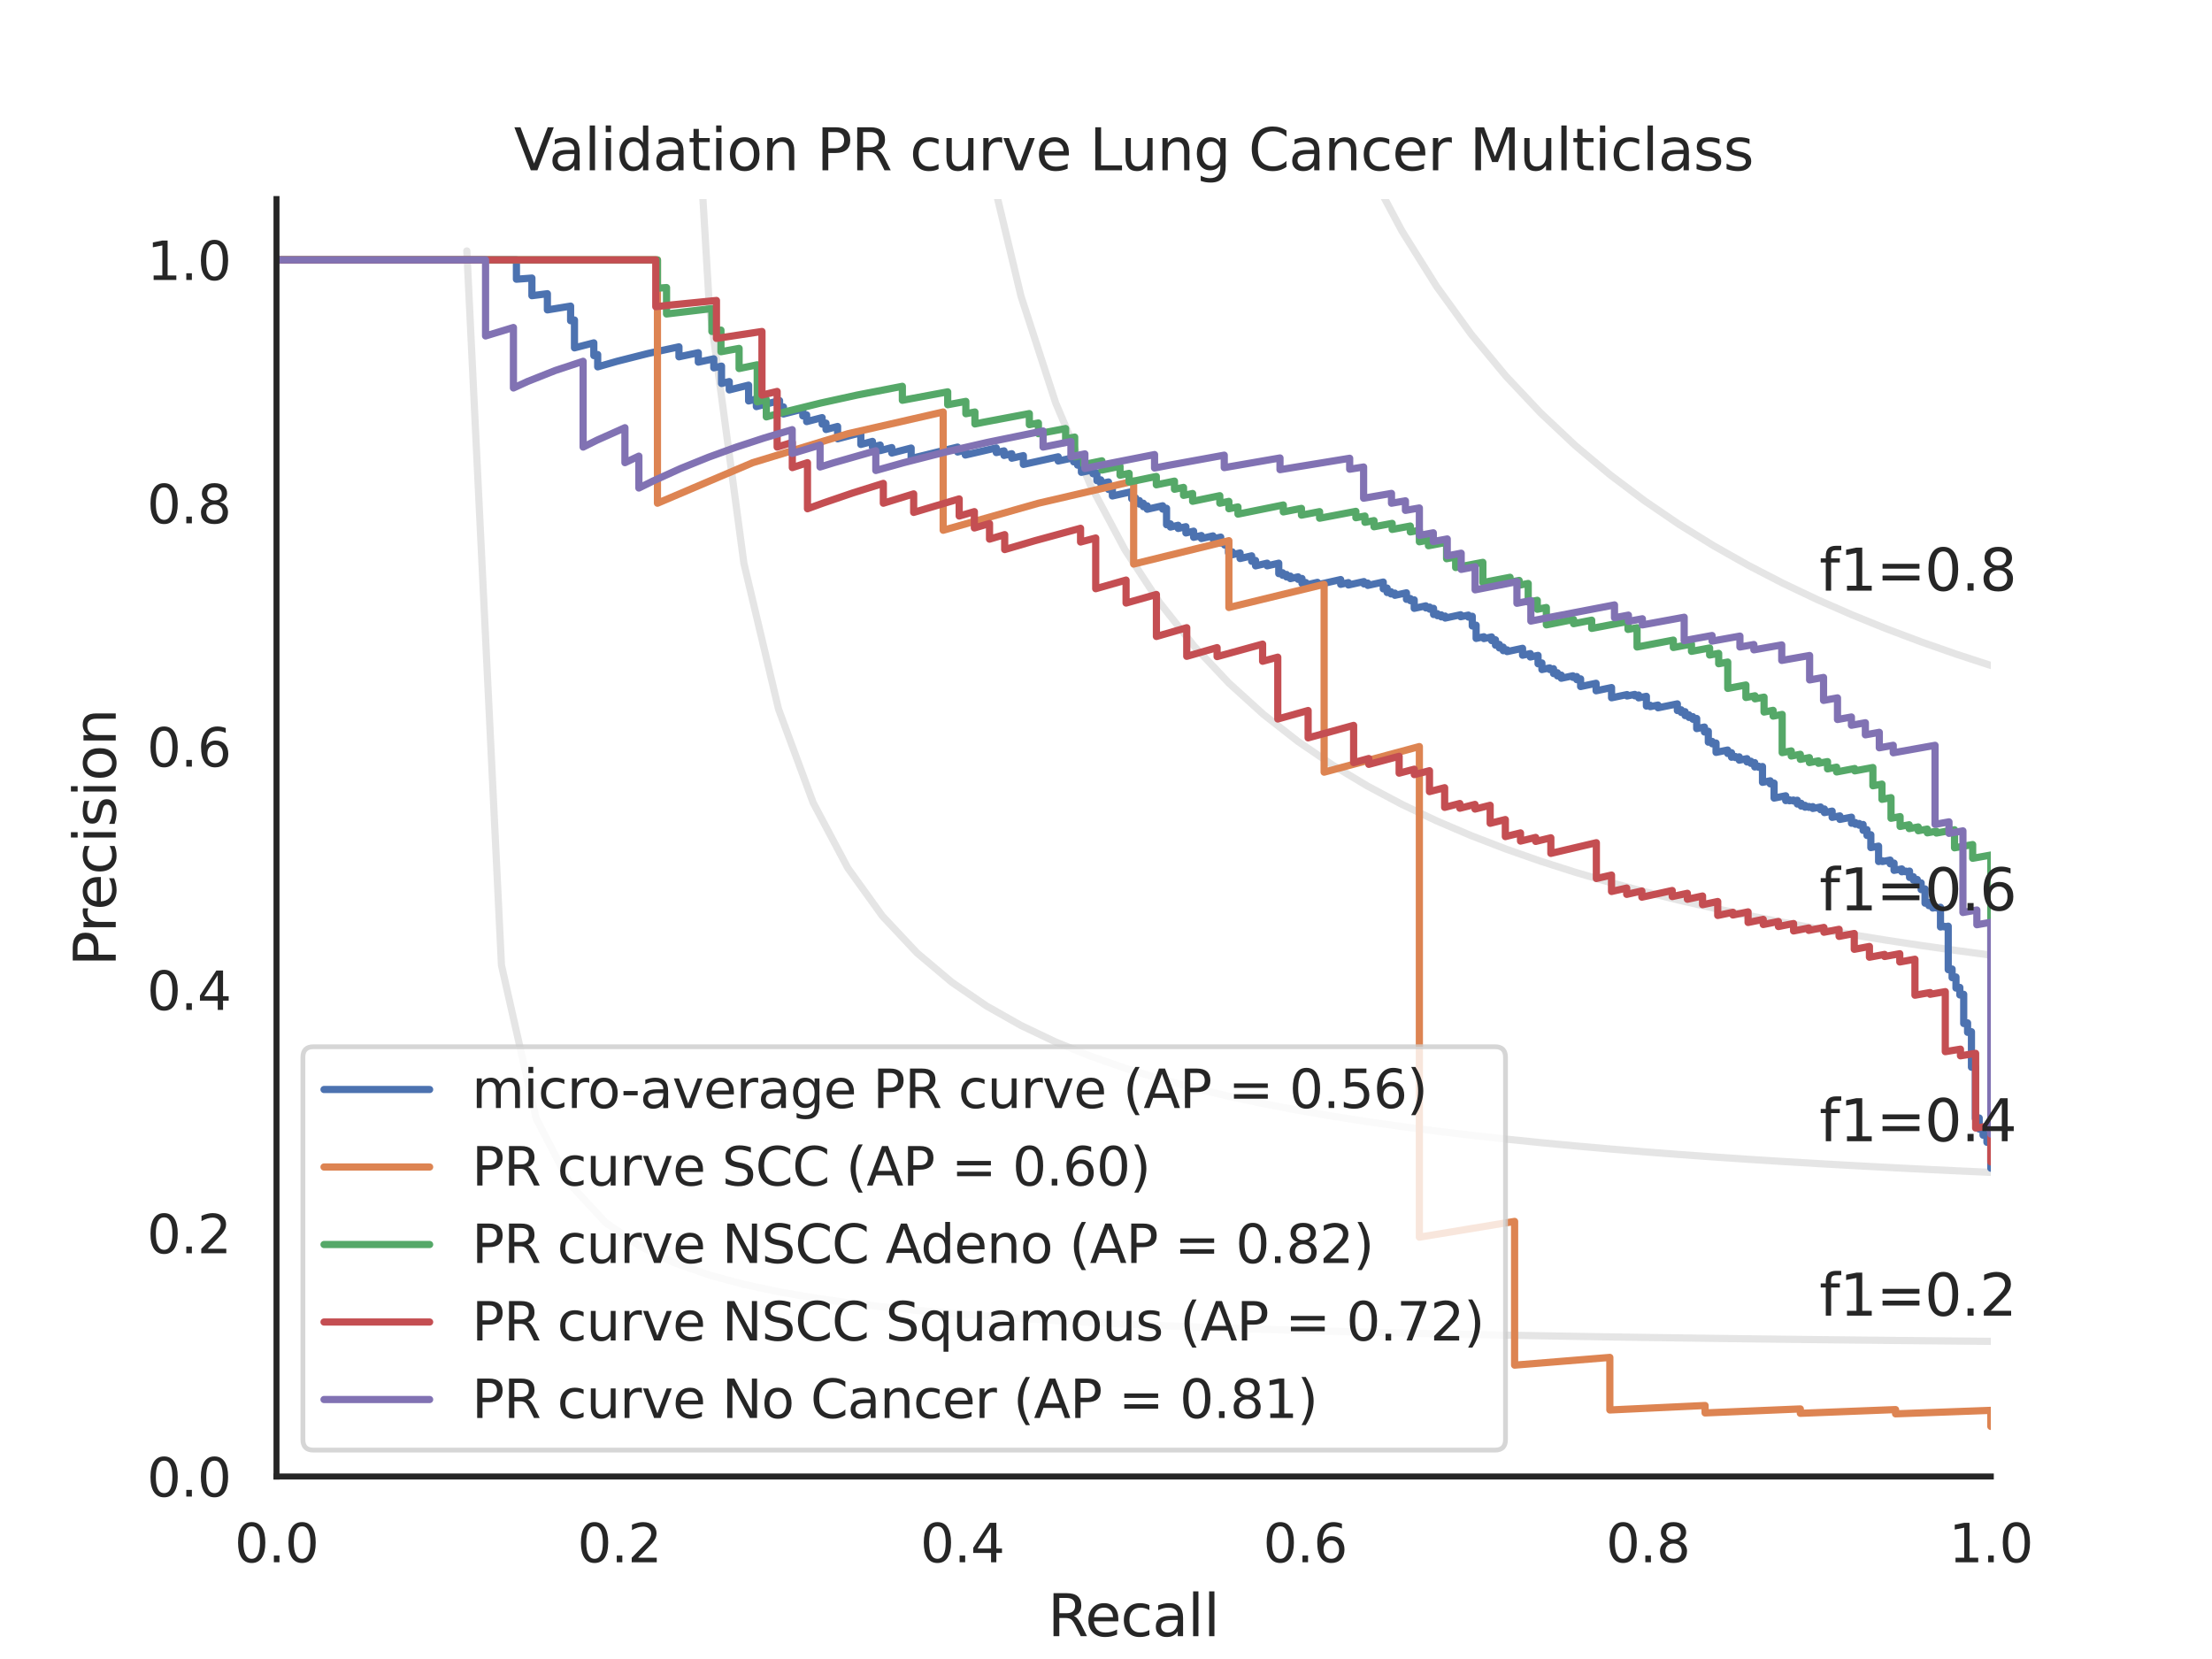 <?xml version="1.0" encoding="utf-8" standalone="no"?>
<!DOCTYPE svg PUBLIC "-//W3C//DTD SVG 1.1//EN"
  "http://www.w3.org/Graphics/SVG/1.1/DTD/svg11.dtd">
<svg xmlns:xlink="http://www.w3.org/1999/xlink" width="460.8pt" height="345.6pt" viewBox="0 0 460.8 345.6" xmlns="http://www.w3.org/2000/svg" version="1.1">
 <defs>
  <style type="text/css">*{stroke-linejoin: round; stroke-linecap: butt}</style>
 </defs>
 <g id="figure_1">
  <g id="patch_1">
   <path d="M 0 345.6 
L 460.8 345.6 
L 460.8 0 
L 0 0 
z
" style="fill: #ffffff"/>
  </g>
  <g id="axes_1">
   <g id="patch_2">
    <path d="M 57.6 307.584 
L 414.72 307.584 
L 414.72 41.472 
L 57.6 41.472 
z
" style="fill: #ffffff"/>
   </g>
   <g id="matplotlib.axis_1">
    <g id="xtick_1">
     <g id="text_1">
      <!-- 0.0 -->
      <g style="fill: #262626" transform="translate(48.853 325.442) scale(0.11 -0.11)">
       <defs>
        <path id="DejaVuSans-30" d="M 2034 4250 
Q 1547 4250 1301 3770 
Q 1056 3291 1056 2328 
Q 1056 1369 1301 889 
Q 1547 409 2034 409 
Q 2525 409 2770 889 
Q 3016 1369 3016 2328 
Q 3016 3291 2770 3770 
Q 2525 4250 2034 4250 
z
M 2034 4750 
Q 2819 4750 3233 4129 
Q 3647 3509 3647 2328 
Q 3647 1150 3233 529 
Q 2819 -91 2034 -91 
Q 1250 -91 836 529 
Q 422 1150 422 2328 
Q 422 3509 836 4129 
Q 1250 4750 2034 4750 
z
" transform="scale(0.016)"/>
        <path id="DejaVuSans-2e" d="M 684 794 
L 1344 794 
L 1344 0 
L 684 0 
L 684 794 
z
" transform="scale(0.016)"/>
       </defs>
       <use xlink:href="#DejaVuSans-30"/>
       <use xlink:href="#DejaVuSans-2e" x="63.623"/>
       <use xlink:href="#DejaVuSans-30" x="95.41"/>
      </g>
     </g>
    </g>
    <g id="xtick_2">
     <g id="text_2">
      <!-- 0.2 -->
      <g style="fill: #262626" transform="translate(120.277 325.442) scale(0.11 -0.11)">
       <defs>
        <path id="DejaVuSans-32" d="M 1228 531 
L 3431 531 
L 3431 0 
L 469 0 
L 469 531 
Q 828 903 1448 1529 
Q 2069 2156 2228 2338 
Q 2531 2678 2651 2914 
Q 2772 3150 2772 3378 
Q 2772 3750 2511 3984 
Q 2250 4219 1831 4219 
Q 1534 4219 1204 4116 
Q 875 4013 500 3803 
L 500 4441 
Q 881 4594 1212 4672 
Q 1544 4750 1819 4750 
Q 2544 4750 2975 4387 
Q 3406 4025 3406 3419 
Q 3406 3131 3298 2873 
Q 3191 2616 2906 2266 
Q 2828 2175 2409 1742 
Q 1991 1309 1228 531 
z
" transform="scale(0.016)"/>
       </defs>
       <use xlink:href="#DejaVuSans-30"/>
       <use xlink:href="#DejaVuSans-2e" x="63.623"/>
       <use xlink:href="#DejaVuSans-32" x="95.41"/>
      </g>
     </g>
    </g>
    <g id="xtick_3">
     <g id="text_3">
      <!-- 0.4 -->
      <g style="fill: #262626" transform="translate(191.701 325.442) scale(0.11 -0.11)">
       <defs>
        <path id="DejaVuSans-34" d="M 2419 4116 
L 825 1625 
L 2419 1625 
L 2419 4116 
z
M 2253 4666 
L 3047 4666 
L 3047 1625 
L 3713 1625 
L 3713 1100 
L 3047 1100 
L 3047 0 
L 2419 0 
L 2419 1100 
L 313 1100 
L 313 1709 
L 2253 4666 
z
" transform="scale(0.016)"/>
       </defs>
       <use xlink:href="#DejaVuSans-30"/>
       <use xlink:href="#DejaVuSans-2e" x="63.623"/>
       <use xlink:href="#DejaVuSans-34" x="95.41"/>
      </g>
     </g>
    </g>
    <g id="xtick_4">
     <g id="text_4">
      <!-- 0.6 -->
      <g style="fill: #262626" transform="translate(263.125 325.442) scale(0.11 -0.11)">
       <defs>
        <path id="DejaVuSans-36" d="M 2113 2584 
Q 1688 2584 1439 2293 
Q 1191 2003 1191 1497 
Q 1191 994 1439 701 
Q 1688 409 2113 409 
Q 2538 409 2786 701 
Q 3034 994 3034 1497 
Q 3034 2003 2786 2293 
Q 2538 2584 2113 2584 
z
M 3366 4563 
L 3366 3988 
Q 3128 4100 2886 4159 
Q 2644 4219 2406 4219 
Q 1781 4219 1451 3797 
Q 1122 3375 1075 2522 
Q 1259 2794 1537 2939 
Q 1816 3084 2150 3084 
Q 2853 3084 3261 2657 
Q 3669 2231 3669 1497 
Q 3669 778 3244 343 
Q 2819 -91 2113 -91 
Q 1303 -91 875 529 
Q 447 1150 447 2328 
Q 447 3434 972 4092 
Q 1497 4750 2381 4750 
Q 2619 4750 2861 4703 
Q 3103 4656 3366 4563 
z
" transform="scale(0.016)"/>
       </defs>
       <use xlink:href="#DejaVuSans-30"/>
       <use xlink:href="#DejaVuSans-2e" x="63.623"/>
       <use xlink:href="#DejaVuSans-36" x="95.41"/>
      </g>
     </g>
    </g>
    <g id="xtick_5">
     <g id="text_5">
      <!-- 0.8 -->
      <g style="fill: #262626" transform="translate(334.549 325.442) scale(0.11 -0.11)">
       <defs>
        <path id="DejaVuSans-38" d="M 2034 2216 
Q 1584 2216 1326 1975 
Q 1069 1734 1069 1313 
Q 1069 891 1326 650 
Q 1584 409 2034 409 
Q 2484 409 2743 651 
Q 3003 894 3003 1313 
Q 3003 1734 2745 1975 
Q 2488 2216 2034 2216 
z
M 1403 2484 
Q 997 2584 770 2862 
Q 544 3141 544 3541 
Q 544 4100 942 4425 
Q 1341 4750 2034 4750 
Q 2731 4750 3128 4425 
Q 3525 4100 3525 3541 
Q 3525 3141 3298 2862 
Q 3072 2584 2669 2484 
Q 3125 2378 3379 2068 
Q 3634 1759 3634 1313 
Q 3634 634 3220 271 
Q 2806 -91 2034 -91 
Q 1263 -91 848 271 
Q 434 634 434 1313 
Q 434 1759 690 2068 
Q 947 2378 1403 2484 
z
M 1172 3481 
Q 1172 3119 1398 2916 
Q 1625 2713 2034 2713 
Q 2441 2713 2670 2916 
Q 2900 3119 2900 3481 
Q 2900 3844 2670 4047 
Q 2441 4250 2034 4250 
Q 1625 4250 1398 4047 
Q 1172 3844 1172 3481 
z
" transform="scale(0.016)"/>
       </defs>
       <use xlink:href="#DejaVuSans-30"/>
       <use xlink:href="#DejaVuSans-2e" x="63.623"/>
       <use xlink:href="#DejaVuSans-38" x="95.41"/>
      </g>
     </g>
    </g>
    <g id="xtick_6">
     <g id="text_6">
      <!-- 1.0 -->
      <g style="fill: #262626" transform="translate(405.973 325.442) scale(0.11 -0.11)">
       <defs>
        <path id="DejaVuSans-31" d="M 794 531 
L 1825 531 
L 1825 4091 
L 703 3866 
L 703 4441 
L 1819 4666 
L 2450 4666 
L 2450 531 
L 3481 531 
L 3481 0 
L 794 0 
L 794 531 
z
" transform="scale(0.016)"/>
       </defs>
       <use xlink:href="#DejaVuSans-31"/>
       <use xlink:href="#DejaVuSans-2e" x="63.623"/>
       <use xlink:href="#DejaVuSans-30" x="95.41"/>
      </g>
     </g>
    </g>
    <g id="text_7">
     <!-- Recall -->
     <g style="fill: #262626" transform="translate(218.259 340.848) scale(0.12 -0.12)">
      <defs>
       <path id="DejaVuSans-52" d="M 2841 2188 
Q 3044 2119 3236 1894 
Q 3428 1669 3622 1275 
L 4263 0 
L 3584 0 
L 2988 1197 
Q 2756 1666 2539 1819 
Q 2322 1972 1947 1972 
L 1259 1972 
L 1259 0 
L 628 0 
L 628 4666 
L 2053 4666 
Q 2853 4666 3247 4331 
Q 3641 3997 3641 3322 
Q 3641 2881 3436 2590 
Q 3231 2300 2841 2188 
z
M 1259 4147 
L 1259 2491 
L 2053 2491 
Q 2509 2491 2742 2702 
Q 2975 2913 2975 3322 
Q 2975 3731 2742 3939 
Q 2509 4147 2053 4147 
L 1259 4147 
z
" transform="scale(0.016)"/>
       <path id="DejaVuSans-65" d="M 3597 1894 
L 3597 1613 
L 953 1613 
Q 991 1019 1311 708 
Q 1631 397 2203 397 
Q 2534 397 2845 478 
Q 3156 559 3463 722 
L 3463 178 
Q 3153 47 2828 -22 
Q 2503 -91 2169 -91 
Q 1331 -91 842 396 
Q 353 884 353 1716 
Q 353 2575 817 3079 
Q 1281 3584 2069 3584 
Q 2775 3584 3186 3129 
Q 3597 2675 3597 1894 
z
M 3022 2063 
Q 3016 2534 2758 2815 
Q 2500 3097 2075 3097 
Q 1594 3097 1305 2825 
Q 1016 2553 972 2059 
L 3022 2063 
z
" transform="scale(0.016)"/>
       <path id="DejaVuSans-63" d="M 3122 3366 
L 3122 2828 
Q 2878 2963 2633 3030 
Q 2388 3097 2138 3097 
Q 1578 3097 1268 2742 
Q 959 2388 959 1747 
Q 959 1106 1268 751 
Q 1578 397 2138 397 
Q 2388 397 2633 464 
Q 2878 531 3122 666 
L 3122 134 
Q 2881 22 2623 -34 
Q 2366 -91 2075 -91 
Q 1284 -91 818 406 
Q 353 903 353 1747 
Q 353 2603 823 3093 
Q 1294 3584 2113 3584 
Q 2378 3584 2631 3529 
Q 2884 3475 3122 3366 
z
" transform="scale(0.016)"/>
       <path id="DejaVuSans-61" d="M 2194 1759 
Q 1497 1759 1228 1600 
Q 959 1441 959 1056 
Q 959 750 1161 570 
Q 1363 391 1709 391 
Q 2188 391 2477 730 
Q 2766 1069 2766 1631 
L 2766 1759 
L 2194 1759 
z
M 3341 1997 
L 3341 0 
L 2766 0 
L 2766 531 
Q 2569 213 2275 61 
Q 1981 -91 1556 -91 
Q 1019 -91 701 211 
Q 384 513 384 1019 
Q 384 1609 779 1909 
Q 1175 2209 1959 2209 
L 2766 2209 
L 2766 2266 
Q 2766 2663 2505 2880 
Q 2244 3097 1772 3097 
Q 1472 3097 1187 3025 
Q 903 2953 641 2809 
L 641 3341 
Q 956 3463 1253 3523 
Q 1550 3584 1831 3584 
Q 2591 3584 2966 3190 
Q 3341 2797 3341 1997 
z
" transform="scale(0.016)"/>
       <path id="DejaVuSans-6c" d="M 603 4863 
L 1178 4863 
L 1178 0 
L 603 0 
L 603 4863 
z
" transform="scale(0.016)"/>
      </defs>
      <use xlink:href="#DejaVuSans-52"/>
      <use xlink:href="#DejaVuSans-65" x="64.982"/>
      <use xlink:href="#DejaVuSans-63" x="126.506"/>
      <use xlink:href="#DejaVuSans-61" x="181.486"/>
      <use xlink:href="#DejaVuSans-6c" x="242.766"/>
      <use xlink:href="#DejaVuSans-6c" x="270.549"/>
     </g>
    </g>
   </g>
   <g id="matplotlib.axis_2">
    <g id="ytick_1">
     <g id="text_8">
      <!-- 0.0 -->
      <g style="fill: #262626" transform="translate(30.607 311.763) scale(0.11 -0.11)">
       <use xlink:href="#DejaVuSans-30"/>
       <use xlink:href="#DejaVuSans-2e" x="63.623"/>
       <use xlink:href="#DejaVuSans-30" x="95.41"/>
      </g>
     </g>
    </g>
    <g id="ytick_2">
     <g id="text_9">
      <!-- 0.2 -->
      <g style="fill: #262626" transform="translate(30.607 261.075) scale(0.11 -0.11)">
       <use xlink:href="#DejaVuSans-30"/>
       <use xlink:href="#DejaVuSans-2e" x="63.623"/>
       <use xlink:href="#DejaVuSans-32" x="95.41"/>
      </g>
     </g>
    </g>
    <g id="ytick_3">
     <g id="text_10">
      <!-- 0.4 -->
      <g style="fill: #262626" transform="translate(30.607 210.387) scale(0.11 -0.11)">
       <use xlink:href="#DejaVuSans-30"/>
       <use xlink:href="#DejaVuSans-2e" x="63.623"/>
       <use xlink:href="#DejaVuSans-34" x="95.41"/>
      </g>
     </g>
    </g>
    <g id="ytick_4">
     <g id="text_11">
      <!-- 0.6 -->
      <g style="fill: #262626" transform="translate(30.607 159.699) scale(0.11 -0.11)">
       <use xlink:href="#DejaVuSans-30"/>
       <use xlink:href="#DejaVuSans-2e" x="63.623"/>
       <use xlink:href="#DejaVuSans-36" x="95.41"/>
      </g>
     </g>
    </g>
    <g id="ytick_5">
     <g id="text_12">
      <!-- 0.8 -->
      <g style="fill: #262626" transform="translate(30.607 109.011) scale(0.11 -0.11)">
       <use xlink:href="#DejaVuSans-30"/>
       <use xlink:href="#DejaVuSans-2e" x="63.623"/>
       <use xlink:href="#DejaVuSans-38" x="95.41"/>
      </g>
     </g>
    </g>
    <g id="ytick_6">
     <g id="text_13">
      <!-- 1.0 -->
      <g style="fill: #262626" transform="translate(30.607 58.323) scale(0.11 -0.11)">
       <use xlink:href="#DejaVuSans-31"/>
       <use xlink:href="#DejaVuSans-2e" x="63.623"/>
       <use xlink:href="#DejaVuSans-30" x="95.41"/>
      </g>
     </g>
    </g>
    <g id="text_14">
     <!-- Precision -->
     <g style="fill: #262626" transform="translate(24.111 201.296) rotate(-90) scale(0.12 -0.12)">
      <defs>
       <path id="DejaVuSans-50" d="M 1259 4147 
L 1259 2394 
L 2053 2394 
Q 2494 2394 2734 2622 
Q 2975 2850 2975 3272 
Q 2975 3691 2734 3919 
Q 2494 4147 2053 4147 
L 1259 4147 
z
M 628 4666 
L 2053 4666 
Q 2838 4666 3239 4311 
Q 3641 3956 3641 3272 
Q 3641 2581 3239 2228 
Q 2838 1875 2053 1875 
L 1259 1875 
L 1259 0 
L 628 0 
L 628 4666 
z
" transform="scale(0.016)"/>
       <path id="DejaVuSans-72" d="M 2631 2963 
Q 2534 3019 2420 3045 
Q 2306 3072 2169 3072 
Q 1681 3072 1420 2755 
Q 1159 2438 1159 1844 
L 1159 0 
L 581 0 
L 581 3500 
L 1159 3500 
L 1159 2956 
Q 1341 3275 1631 3429 
Q 1922 3584 2338 3584 
Q 2397 3584 2469 3576 
Q 2541 3569 2628 3553 
L 2631 2963 
z
" transform="scale(0.016)"/>
       <path id="DejaVuSans-69" d="M 603 3500 
L 1178 3500 
L 1178 0 
L 603 0 
L 603 3500 
z
M 603 4863 
L 1178 4863 
L 1178 4134 
L 603 4134 
L 603 4863 
z
" transform="scale(0.016)"/>
       <path id="DejaVuSans-73" d="M 2834 3397 
L 2834 2853 
Q 2591 2978 2328 3040 
Q 2066 3103 1784 3103 
Q 1356 3103 1142 2972 
Q 928 2841 928 2578 
Q 928 2378 1081 2264 
Q 1234 2150 1697 2047 
L 1894 2003 
Q 2506 1872 2764 1633 
Q 3022 1394 3022 966 
Q 3022 478 2636 193 
Q 2250 -91 1575 -91 
Q 1294 -91 989 -36 
Q 684 19 347 128 
L 347 722 
Q 666 556 975 473 
Q 1284 391 1588 391 
Q 1994 391 2212 530 
Q 2431 669 2431 922 
Q 2431 1156 2273 1281 
Q 2116 1406 1581 1522 
L 1381 1569 
Q 847 1681 609 1914 
Q 372 2147 372 2553 
Q 372 3047 722 3315 
Q 1072 3584 1716 3584 
Q 2034 3584 2315 3537 
Q 2597 3491 2834 3397 
z
" transform="scale(0.016)"/>
       <path id="DejaVuSans-6f" d="M 1959 3097 
Q 1497 3097 1228 2736 
Q 959 2375 959 1747 
Q 959 1119 1226 758 
Q 1494 397 1959 397 
Q 2419 397 2687 759 
Q 2956 1122 2956 1747 
Q 2956 2369 2687 2733 
Q 2419 3097 1959 3097 
z
M 1959 3584 
Q 2709 3584 3137 3096 
Q 3566 2609 3566 1747 
Q 3566 888 3137 398 
Q 2709 -91 1959 -91 
Q 1206 -91 779 398 
Q 353 888 353 1747 
Q 353 2609 779 3096 
Q 1206 3584 1959 3584 
z
" transform="scale(0.016)"/>
       <path id="DejaVuSans-6e" d="M 3513 2113 
L 3513 0 
L 2938 0 
L 2938 2094 
Q 2938 2591 2744 2837 
Q 2550 3084 2163 3084 
Q 1697 3084 1428 2787 
Q 1159 2491 1159 1978 
L 1159 0 
L 581 0 
L 581 3500 
L 1159 3500 
L 1159 2956 
Q 1366 3272 1645 3428 
Q 1925 3584 2291 3584 
Q 2894 3584 3203 3211 
Q 3513 2838 3513 2113 
z
" transform="scale(0.016)"/>
      </defs>
      <use xlink:href="#DejaVuSans-50"/>
      <use xlink:href="#DejaVuSans-72" x="58.553"/>
      <use xlink:href="#DejaVuSans-65" x="97.416"/>
      <use xlink:href="#DejaVuSans-63" x="158.939"/>
      <use xlink:href="#DejaVuSans-69" x="213.92"/>
      <use xlink:href="#DejaVuSans-73" x="241.703"/>
      <use xlink:href="#DejaVuSans-69" x="293.803"/>
      <use xlink:href="#DejaVuSans-6f" x="321.586"/>
      <use xlink:href="#DejaVuSans-6e" x="382.768"/>
     </g>
    </g>
   </g>
   <g id="line2d_1">
    <path d="M 97.248 52.267 
L 104.463 201.073 
L 111.678 232.96 
L 118.893 246.859 
L 126.109 254.643 
L 133.324 259.62 
L 140.539 263.076 
L 147.755 265.615 
L 154.97 267.561 
L 162.185 269.099 
L 169.4 270.345 
L 176.616 271.375 
L 183.831 272.241 
L 191.046 272.979 
L 198.262 273.616 
L 205.477 274.171 
L 212.692 274.658 
L 219.907 275.091 
L 227.123 275.476 
L 234.338 275.822 
L 241.553 276.135 
L 248.769 276.418 
L 255.984 276.676 
L 263.199 276.912 
L 270.414 277.129 
L 277.63 277.33 
L 284.845 277.515 
L 292.06 277.686 
L 299.275 277.846 
L 306.491 277.994 
L 313.706 278.133 
L 320.921 278.264 
L 328.137 278.386 
L 335.352 278.501 
L 342.567 278.609 
L 349.782 278.711 
L 356.998 278.808 
L 364.213 278.899 
L 371.428 278.986 
L 378.644 279.068 
L 385.859 279.146 
L 393.074 279.221 
L 400.289 279.292 
L 407.505 279.359 
L 414.72 279.424 
" clip-path="url(#pf9c4891391)" style="fill: none; stroke: #808080; stroke-opacity: 0.2; stroke-width: 1.5; stroke-linecap: round"/>
   </g>
   <g id="line2d_2">
    <path d="M 143.905 -1 
L 147.755 63.611 
L 154.97 117.362 
L 162.185 147.722 
L 169.4 167.231 
L 176.616 180.825 
L 183.831 190.84 
L 191.046 198.524 
L 198.262 204.607 
L 205.477 209.542 
L 212.692 213.626 
L 219.907 217.061 
L 227.123 219.991 
L 234.338 222.519 
L 241.553 224.724 
L 248.769 226.662 
L 255.984 228.38 
L 263.199 229.914 
L 270.414 231.291 
L 277.63 232.534 
L 284.845 233.662 
L 292.06 234.69 
L 299.275 235.631 
L 306.491 236.496 
L 313.706 237.293 
L 320.921 238.03 
L 328.137 238.714 
L 335.352 239.349 
L 342.567 239.942 
L 349.782 240.496 
L 356.998 241.015 
L 364.213 241.503 
L 371.428 241.961 
L 378.644 242.393 
L 385.859 242.8 
L 393.074 243.185 
L 400.289 243.55 
L 407.505 243.896 
L 414.72 244.224 
" clip-path="url(#pf9c4891391)" style="fill: none; stroke: #808080; stroke-opacity: 0.2; stroke-width: 1.5; stroke-linecap: round"/>
   </g>
   <g id="line2d_3">
    <path d="M 200.009 -1 
L 205.477 31.611 
L 212.692 61.693 
L 219.907 83.907 
L 227.123 100.983 
L 234.338 114.518 
L 241.553 125.511 
L 248.769 134.616 
L 255.984 142.281 
L 263.199 148.823 
L 270.414 154.471 
L 277.63 159.398 
L 284.845 163.732 
L 292.06 167.575 
L 299.275 171.006 
L 306.491 174.088 
L 313.706 176.871 
L 320.921 179.398 
L 328.137 181.701 
L 335.352 183.809 
L 342.567 185.746 
L 349.782 187.532 
L 356.998 189.184 
L 364.213 190.716 
L 371.428 192.142 
L 378.644 193.471 
L 385.859 194.714 
L 393.074 195.878 
L 400.289 196.971 
L 407.505 197.998 
L 414.72 198.967 
" clip-path="url(#pf9c4891391)" style="fill: none; stroke: #808080; stroke-opacity: 0.2; stroke-width: 1.5; stroke-linecap: round"/>
   </g>
   <g id="line2d_4">
    <path d="M 270.344 -1 
L 270.414 -0.768 
L 277.63 18.581 
L 284.845 34.622 
L 292.06 48.136 
L 299.275 59.676 
L 306.491 69.647 
L 313.706 78.346 
L 320.921 86.004 
L 328.137 92.796 
L 335.352 98.862 
L 342.567 104.312 
L 349.782 109.235 
L 356.998 113.705 
L 364.213 117.78 
L 371.428 121.512 
L 378.644 124.941 
L 385.859 128.104 
L 393.074 131.029 
L 400.289 133.744 
L 407.505 136.269 
L 414.72 138.624 
" clip-path="url(#pf9c4891391)" style="fill: none; stroke: #808080; stroke-opacity: 0.2; stroke-width: 1.5; stroke-linecap: round"/>
   </g>
   <g id="line2d_5">
    <path d="M 414.72 243.354 
L 414.72 237.849 
L 413.914 237.963 
L 413.914 237.876 
L 413.914 236.369 
L 413.108 236.485 
L 413.108 236.395 
L 413.108 235.102 
L 412.302 235.22 
L 412.302 235.126 
L 412.302 232.893 
L 411.495 233.013 
L 411.495 232.913 
L 411.495 222.196 
L 410.689 222.325 
L 410.689 222.26 
L 410.689 214.924 
L 409.883 215.058 
L 409.883 214.981 
L 409.883 213.085 
L 409.077 213.22 
L 409.077 213.14 
L 409.077 207.13 
L 408.271 207.269 
L 408.271 207.177 
L 408.271 205.693 
L 407.465 205.833 
L 407.465 205.739 
L 407.465 203.523 
L 406.659 203.664 
L 406.659 203.565 
L 406.659 201.862 
L 405.852 202.004 
L 405.852 201.902 
L 405.852 192.939 
L 405.046 193.084 
L 405.046 192.964 
L 404.24 193.11 
L 404.24 188.999 
L 403.434 189.146 
L 403.434 189.017 
L 402.628 189.164 
L 402.628 188.514 
L 401.822 188.662 
L 401.822 188.005 
L 401.016 188.153 
L 401.016 185.174 
L 400.209 185.323 
L 400.209 183.919 
L 399.403 184.068 
L 399.403 183.211 
L 398.597 183.36 
L 398.597 182.636 
L 397.791 182.786 
L 397.791 181.462 
L 396.985 181.612 
L 396.985 181.463 
L 396.179 181.614 
L 396.179 181.015 
L 394.567 181.317 
L 394.567 179.794 
L 393.76 179.946 
L 393.76 179.17 
L 392.148 179.475 
L 392.148 179.319 
L 391.342 179.471 
L 391.342 176.265 
L 389.73 176.571 
L 389.73 173.887 
L 388.924 174.041 
L 388.924 172.831 
L 388.117 172.985 
L 388.117 171.753 
L 387.311 171.907 
L 387.311 171.551 
L 386.505 171.706 
L 386.505 171.347 
L 385.699 171.502 
L 385.699 170.234 
L 383.281 170.699 
L 383.281 169.963 
L 381.668 170.276 
L 381.668 168.968 
L 380.056 169.281 
L 380.056 168.522 
L 379.25 168.679 
L 379.25 168.105 
L 377.638 168.42 
L 377.638 168.034 
L 376.831 168.192 
L 376.831 167.998 
L 376.025 168.157 
L 376.025 167.767 
L 375.219 167.926 
L 375.219 167.338 
L 374.413 167.497 
L 374.413 166.704 
L 373.607 166.864 
L 373.607 166.664 
L 372.801 166.824 
L 372.801 166.624 
L 371.995 166.784 
L 371.995 165.774 
L 369.576 166.257 
L 369.576 163.134 
L 368.77 163.295 
L 368.77 162.654 
L 367.158 162.976 
L 367.158 159.68 
L 366.352 159.84 
L 366.352 159.615 
L 365.545 159.776 
L 365.545 158.868 
L 364.739 159.029 
L 364.739 158.571 
L 363.933 158.732 
L 363.933 158.039 
L 362.321 158.362 
L 362.321 157.662 
L 361.515 157.824 
L 361.515 157.589 
L 360.709 157.752 
L 360.709 156.803 
L 359.902 156.966 
L 359.902 156.246 
L 357.484 156.737 
L 357.484 154.781 
L 356.678 154.944 
L 356.678 154.447 
L 355.872 154.61 
L 355.872 152.331 
L 355.066 152.494 
L 355.066 151.458 
L 353.453 151.784 
L 353.453 149.668 
L 352.647 149.831 
L 352.647 149.292 
L 351.841 149.455 
L 351.841 148.912 
L 351.035 149.075 
L 351.035 148.254 
L 350.229 148.417 
L 350.229 147.864 
L 349.423 148.027 
L 349.423 146.627 
L 345.392 147.446 
L 345.392 146.877 
L 343.78 147.208 
L 343.78 146.921 
L 342.974 147.087 
L 342.974 145.052 
L 341.361 145.382 
L 341.361 144.79 
L 340.555 144.956 
L 340.555 144.658 
L 338.943 144.991 
L 338.943 144.692 
L 335.718 145.364 
L 335.718 143.229 
L 332.494 143.904 
L 332.494 142.339 
L 329.269 143.019 
L 329.269 141.418 
L 328.463 141.588 
L 328.463 140.939 
L 327.657 141.109 
L 327.657 140.782 
L 325.238 141.295 
L 325.238 140.635 
L 324.432 140.807 
L 324.432 140.142 
L 323.626 140.314 
L 323.626 139.304 
L 322.82 139.476 
L 322.82 139.136 
L 321.208 139.481 
L 321.208 138.106 
L 320.402 138.278 
L 320.402 136.525 
L 318.789 136.868 
L 318.789 136.155 
L 317.177 136.499 
L 317.177 135.052 
L 313.953 135.742 
L 313.953 135.375 
L 313.146 135.549 
L 313.146 134.809 
L 312.34 134.983 
L 312.34 134.235 
L 311.534 134.409 
L 311.534 133.275 
L 310.728 133.448 
L 310.728 132.683 
L 309.116 133.029 
L 309.116 132.643 
L 307.503 132.992 
L 307.503 130.233 
L 306.697 130.405 
L 306.697 128.378 
L 305.891 128.548 
L 305.891 128.137 
L 304.279 128.479 
L 304.279 128.064 
L 301.054 128.755 
L 301.054 128.336 
L 300.248 128.51 
L 300.248 128.089 
L 299.442 128.263 
L 299.442 127.839 
L 298.636 128.014 
L 298.636 126.728 
L 297.83 126.902 
L 297.83 126.469 
L 297.024 126.642 
L 297.024 126.206 
L 294.605 126.731 
L 294.605 124.958 
L 293.799 125.132 
L 293.799 124.683 
L 292.993 124.857 
L 292.993 123.493 
L 290.574 124.015 
L 290.574 123.553 
L 289.768 123.728 
L 289.768 123.264 
L 288.962 123.439 
L 288.962 122.502 
L 288.156 122.676 
L 288.156 121.25 
L 284.931 121.947 
L 284.931 121.464 
L 284.125 121.64 
L 284.125 121.153 
L 280.901 121.862 
L 280.901 121.369 
L 279.288 121.728 
L 279.288 120.731 
L 274.452 121.82 
L 274.452 121.313 
L 272.033 121.868 
L 272.033 121.355 
L 271.227 121.541 
L 271.227 120.504 
L 270.421 120.69 
L 270.421 120.166 
L 268.809 120.538 
L 268.809 120.01 
L 268.003 120.196 
L 268.003 119.664 
L 267.196 119.851 
L 267.196 119.314 
L 266.39 119.501 
L 266.39 117.32 
L 263.972 117.875 
L 263.972 117.318 
L 261.553 117.879 
L 261.553 116.75 
L 260.747 116.937 
L 260.747 115.792 
L 258.329 116.352 
L 258.329 115.186 
L 256.717 115.56 
L 256.717 114.97 
L 255.91 115.157 
L 255.91 113.359 
L 255.104 113.544 
L 255.104 112.936 
L 254.298 113.121 
L 254.298 111.89 
L 252.686 112.258 
L 252.686 111.634 
L 250.267 112.19 
L 250.267 111.558 
L 248.655 111.932 
L 248.655 110.649 
L 247.043 111.022 
L 247.043 109.716 
L 245.431 110.087 
L 245.431 109.425 
L 243.818 109.798 
L 243.818 109.128 
L 243.012 109.315 
L 243.012 105.884 
L 242.206 106.064 
L 242.206 105.362 
L 238.981 106.086 
L 238.981 105.371 
L 238.175 105.554 
L 238.175 104.832 
L 237.369 105.014 
L 237.369 104.285 
L 236.563 104.466 
L 236.563 103.73 
L 235.757 103.91 
L 235.757 102.418 
L 231.726 103.319 
L 231.726 101.783 
L 230.92 101.963 
L 230.92 100.399 
L 229.308 100.754 
L 229.308 99.958 
L 228.502 100.135 
L 228.502 98.521 
L 227.696 98.694 
L 227.696 97.875 
L 225.277 98.395 
L 225.277 96.722 
L 224.471 96.893 
L 224.471 96.043 
L 223.665 96.213 
L 223.665 95.354 
L 220.44 96.035 
L 220.44 95.157 
L 213.185 96.748 
L 213.185 94.915 
L 210.767 95.454 
L 210.767 94.515 
L 209.154 94.875 
L 209.154 93.922 
L 207.542 94.282 
L 207.542 93.312 
L 201.093 94.79 
L 201.093 93.782 
L 199.481 94.161 
L 199.481 93.135 
L 190.613 95.312 
L 189.807 95.522 
L 189.807 93.336 
L 185.776 94.373 
L 185.776 93.238 
L 183.358 93.872 
L 183.358 92.711 
L 181.746 93.135 
L 181.746 91.95 
L 179.327 92.587 
L 179.327 90.144 
L 174.49 91.415 
L 174.49 88.841 
L 172.072 89.472 
L 172.072 88.142 
L 171.266 88.351 
L 171.266 86.997 
L 168.041 87.829 
L 168.041 86.429 
L 167.235 86.636 
L 167.235 85.211 
L 163.204 86.246 
L 163.204 84.761 
L 162.398 84.968 
L 162.398 83.453 
L 157.561 84.701 
L 157.561 83.109 
L 155.949 83.528 
L 155.949 80.233 
L 151.918 81.229 
L 151.918 79.488 
L 150.306 79.884 
L 150.306 76.27 
L 148.694 76.627 
L 148.694 74.749 
L 145.469 75.441 
L 145.469 73.474 
L 141.439 74.329 
L 141.439 72.247 
L 134.989 73.639 
L 128.54 75.264 
L 124.51 76.424 
L 124.51 73.856 
L 123.703 74.077 
L 123.703 71.424 
L 119.673 72.465 
L 119.673 66.66 
L 118.867 66.816 
L 118.867 63.768 
L 114.03 64.559 
L 114.03 61.184 
L 110.805 61.598 
L 110.805 57.927 
L 107.581 58.167 
L 107.581 54.144 
L 57.6 54.144 
L 57.6 54.144 
" clip-path="url(#pf9c4891391)" style="fill: none; stroke: #4c72b0; stroke-width: 1.5; stroke-linecap: round"/>
   </g>
   <g id="line2d_6">
    <path d="M 414.72 297.145 
L 414.72 293.802 
L 394.88 294.528 
L 394.88 294.448 
L 394.88 293.641 
L 375.04 294.418 
L 375.04 294.332 
L 375.04 293.504 
L 355.2 294.338 
L 355.2 294.245 
L 355.2 292.792 
L 335.36 293.724 
L 335.36 293.615 
L 335.36 282.772 
L 315.52 284.382 
L 315.52 254.443 
L 295.68 257.727 
L 295.68 155.52 
L 275.84 160.856 
L 275.84 121.728 
L 256 126.555 
L 256 112.63 
L 236.16 117.504 
L 236.16 100.224 
L 216.32 104.832 
L 196.48 110.464 
L 196.48 85.824 
L 176.64 90.35 
L 156.8 96.384 
L 136.96 104.832 
L 136.96 54.144 
L 57.6 54.144 
L 57.6 54.144 
" clip-path="url(#pf9c4891391)" style="fill: none; stroke: #dd8452; stroke-width: 1.5; stroke-linecap: round"/>
   </g>
   <g id="line2d_7">
    <path d="M 414.72 197.973 
L 414.72 178.124 
L 410.941 178.798 
L 410.941 175.936 
L 407.162 176.616 
L 407.162 172.853 
L 403.383 173.539 
L 403.383 173.151 
L 401.493 173.497 
L 401.493 172.712 
L 399.604 173.06 
L 399.604 172.266 
L 397.714 172.616 
L 397.714 171.813 
L 395.825 172.164 
L 395.825 170.112 
L 393.935 170.464 
L 393.935 166.166 
L 392.046 166.518 
L 392.046 163.343 
L 390.156 163.695 
L 390.156 159.884 
L 386.377 160.589 
L 386.377 160.097 
L 382.598 160.811 
L 382.598 159.816 
L 380.709 160.175 
L 380.709 158.655 
L 378.819 159.016 
L 378.819 158.502 
L 376.93 158.864 
L 376.93 157.824 
L 375.04 158.188 
L 375.04 157.132 
L 373.15 157.497 
L 373.15 156.425 
L 371.261 156.792 
L 371.261 148.825 
L 369.371 149.184 
L 369.371 147.975 
L 367.482 148.334 
L 367.482 145.224 
L 365.592 145.581 
L 365.592 144.943 
L 363.703 145.302 
L 363.703 142.695 
L 359.924 143.412 
L 359.924 137.917 
L 358.034 138.269 
L 358.034 136.108 
L 356.145 136.458 
L 356.145 134.983 
L 352.366 135.686 
L 352.366 134.178 
L 348.587 134.886 
L 348.587 133.344 
L 341.029 134.784 
L 341.029 130.765 
L 339.139 131.123 
L 339.139 129.459 
L 331.581 130.907 
L 331.581 129.192 
L 327.802 129.928 
L 327.802 129.052 
L 322.133 130.176 
L 322.133 126.555 
L 320.244 126.927 
L 320.244 125.055 
L 318.354 125.424 
L 318.354 121.548 
L 316.465 121.909 
L 316.465 120.91 
L 314.575 121.271 
L 314.575 120.259 
L 308.907 121.355 
L 308.907 117.146 
L 303.238 118.232 
L 303.238 116.031 
L 301.349 116.392 
L 301.349 112.978 
L 297.57 113.687 
L 297.57 112.512 
L 295.68 112.868 
L 295.68 110.464 
L 293.79 110.814 
L 293.79 109.584 
L 290.011 110.286 
L 290.011 109.029 
L 286.232 109.737 
L 286.232 108.453 
L 284.343 108.808 
L 284.343 107.5 
L 282.453 107.853 
L 282.453 106.522 
L 274.895 107.957 
L 274.895 106.58 
L 271.116 107.313 
L 271.116 105.903 
L 267.337 106.642 
L 267.337 105.197 
L 257.89 107.102 
L 257.89 105.594 
L 256 105.984 
L 256 104.445 
L 254.11 104.832 
L 254.11 103.26 
L 248.442 104.43 
L 248.442 102.804 
L 246.552 103.197 
L 246.552 101.535 
L 244.663 101.924 
L 244.663 100.224 
L 240.884 100.998 
L 240.884 99.248 
L 235.215 100.424 
L 235.215 98.607 
L 233.326 99.001 
L 233.326 97.138 
L 229.547 97.92 
L 229.547 95.996 
L 225.768 96.779 
L 225.768 94.79 
L 223.878 95.177 
L 223.878 91.053 
L 221.989 91.415 
L 221.989 89.274 
L 216.32 90.35 
L 216.32 88.11 
L 214.43 88.464 
L 214.43 86.157 
L 204.983 87.936 
L 203.093 88.316 
L 203.093 85.824 
L 201.204 86.188 
L 201.204 83.614 
L 197.425 84.315 
L 197.425 81.625 
L 187.977 83.387 
L 187.977 80.475 
L 178.53 82.304 
L 170.971 83.96 
L 163.413 85.824 
L 159.634 86.846 
L 159.634 83.227 
L 157.745 83.712 
L 157.745 75.992 
L 153.966 76.773 
L 153.966 72.576 
L 150.187 73.272 
L 150.187 68.766 
L 148.297 69.052 
L 148.297 64.282 
L 138.85 65.408 
L 138.85 59.904 
L 136.96 60.038 
L 136.96 54.144 
L 57.6 54.144 
L 57.6 54.144 
" clip-path="url(#pf9c4891391)" style="fill: none; stroke: #55a868; stroke-width: 1.5; stroke-linecap: round"/>
   </g>
   <g id="line2d_8">
    <path d="M 414.72 242.049 
L 414.72 234.526 
L 411.56 234.987 
L 411.56 219.431 
L 408.399 219.946 
L 408.399 218.559 
L 405.239 219.081 
L 405.239 206.575 
L 402.079 207.13 
L 402.079 206.763 
L 398.918 207.322 
L 398.918 199.822 
L 395.758 200.398 
L 395.758 198.676 
L 392.598 199.259 
L 392.598 198.82 
L 389.437 199.408 
L 389.437 197.164 
L 386.277 197.76 
L 386.277 194.461 
L 383.116 195.065 
L 383.116 193.591 
L 379.956 194.203 
L 379.956 193.2 
L 376.796 193.818 
L 376.796 193.31 
L 373.635 193.934 
L 373.635 192.384 
L 370.475 193.015 
L 370.475 191.959 
L 367.315 192.597 
L 367.315 191.523 
L 364.154 192.168 
L 364.154 189.959 
L 360.994 190.612 
L 360.994 190.047 
L 357.834 190.706 
L 357.834 187.799 
L 354.673 188.467 
L 354.673 186.653 
L 351.513 187.329 
L 351.513 186.09 
L 348.353 186.773 
L 348.353 185.508 
L 342.032 186.898 
L 342.032 185.608 
L 338.872 186.314 
L 338.872 184.996 
L 335.711 185.711 
L 335.711 182.288 
L 332.551 183.012 
L 332.551 175.552 
L 323.07 177.773 
L 323.07 174.528 
L 319.909 175.285 
L 319.909 174.448 
L 316.749 175.214 
L 316.749 173.506 
L 313.589 174.281 
L 313.589 170.726 
L 310.428 171.509 
L 310.428 167.755 
L 307.268 168.544 
L 307.268 167.572 
L 304.108 168.37 
L 304.108 167.383 
L 300.947 168.192 
L 300.947 164.092 
L 297.787 164.907 
L 297.787 160.55 
L 294.627 161.369 
L 294.627 160.235 
L 291.466 161.064 
L 291.466 157.548 
L 285.145 159.229 
L 285.145 158.013 
L 281.985 158.871 
L 281.985 151.112 
L 272.504 153.71 
L 272.504 148.011 
L 266.183 149.782 
L 266.183 136.9 
L 263.023 137.753 
L 263.023 134.178 
L 253.542 136.787 
L 253.542 134.911 
L 247.221 136.726 
L 247.221 130.765 
L 240.901 132.59 
L 240.901 123.84 
L 234.58 125.627 
L 234.58 120.839 
L 228.259 122.641 
L 228.259 112.073 
L 225.099 112.913 
L 225.099 110.05 
L 215.618 112.63 
L 209.297 114.487 
L 209.297 111.372 
L 206.137 112.311 
L 206.137 109.056 
L 202.976 109.987 
L 202.976 106.58 
L 199.816 107.5 
L 199.816 103.927 
L 190.335 106.745 
L 190.335 102.882 
L 184.014 104.832 
L 184.014 100.694 
L 177.693 102.675 
L 171.373 104.832 
L 168.212 105.984 
L 168.212 96.384 
L 165.052 97.414 
L 165.052 92.16 
L 161.892 93.135 
L 161.892 81.543 
L 158.731 82.304 
L 158.731 69.052 
L 149.25 70.495 
L 149.25 62.592 
L 139.769 63.531 
L 136.609 63.892 
L 136.609 54.144 
L 57.6 54.144 
L 57.6 54.144 
" clip-path="url(#pf9c4891391)" style="fill: none; stroke: #c44e52; stroke-width: 1.5; stroke-linecap: round"/>
   </g>
   <g id="line2d_9">
    <path d="M 414.72 236.25 
L 414.72 192.128 
L 411.817 192.641 
L 411.817 189.57 
L 408.913 190.089 
L 408.913 173.083 
L 406.01 173.607 
L 406.01 171.204 
L 403.106 171.731 
L 403.106 155.264 
L 394.396 156.82 
L 394.396 155.257 
L 391.493 155.784 
L 391.493 152.554 
L 388.589 153.08 
L 388.589 150.561 
L 385.686 151.088 
L 385.686 149.359 
L 382.782 149.888 
L 382.782 145.382 
L 379.879 145.907 
L 379.879 141.123 
L 376.976 141.641 
L 376.976 136.551 
L 371.169 137.575 
L 371.169 134.347 
L 365.362 135.375 
L 365.362 134.264 
L 362.459 134.784 
L 362.459 132.51 
L 356.652 133.555 
L 356.652 132.387 
L 350.845 133.452 
L 350.845 128.581 
L 342.135 130.176 
L 342.135 128.9 
L 339.231 129.441 
L 339.231 128.141 
L 336.328 128.685 
L 336.328 126.015 
L 321.811 128.801 
L 318.907 129.384 
L 318.907 125.107 
L 316.004 125.679 
L 316.004 121.169 
L 307.294 122.873 
L 307.294 118.055 
L 304.39 118.616 
L 304.39 115.241 
L 301.487 115.792 
L 301.487 112.272 
L 298.583 112.811 
L 298.583 110.99 
L 295.68 111.527 
L 295.68 105.816 
L 292.777 106.323 
L 292.777 104.33 
L 289.873 104.832 
L 289.873 102.784 
L 284.066 103.787 
L 284.066 97.283 
L 281.163 97.747 
L 281.163 95.466 
L 266.646 97.841 
L 266.646 95.402 
L 255.032 97.414 
L 255.032 94.82 
L 243.419 96.933 
L 240.515 97.496 
L 240.515 94.694 
L 228.901 96.979 
L 225.998 97.591 
L 225.998 94.547 
L 223.095 95.142 
L 223.095 91.971 
L 217.288 93.135 
L 217.288 89.784 
L 205.674 92.16 
L 196.964 94.161 
L 188.254 96.384 
L 182.447 98.009 
L 182.447 93.899 
L 173.737 96.384 
L 170.833 97.283 
L 170.833 92.711 
L 165.026 94.464 
L 165.026 89.508 
L 159.22 91.233 
L 153.413 93.135 
L 147.606 95.242 
L 141.799 97.591 
L 135.992 100.224 
L 133.089 101.664 
L 133.089 95.021 
L 130.185 96.384 
L 130.185 89.101 
L 124.379 91.691 
L 121.475 93.135 
L 121.475 75.264 
L 115.668 77.184 
L 109.861 79.488 
L 106.958 80.822 
L 106.958 68.224 
L 101.151 69.984 
L 101.151 54.144 
L 57.6 54.144 
L 57.6 54.144 
" clip-path="url(#pf9c4891391)" style="fill: none; stroke: #8172b3; stroke-width: 1.5; stroke-linecap: round"/>
   </g>
   <g id="patch_3">
    <path d="M 57.6 307.584 
L 57.6 41.472 
" style="fill: none; stroke: #262626; stroke-width: 1.25; stroke-linejoin: miter; stroke-linecap: square"/>
   </g>
   <g id="patch_4">
    <path d="M 57.6 307.584 
L 414.72 307.584 
" style="fill: none; stroke: #262626; stroke-width: 1.25; stroke-linejoin: miter; stroke-linecap: square"/>
   </g>
   <g id="text_15">
    <!-- f1=0.2 -->
    <g style="fill: #262626" transform="translate(379.008 274.077) scale(0.12 -0.12)">
     <defs>
      <path id="DejaVuSans-66" d="M 2375 4863 
L 2375 4384 
L 1825 4384 
Q 1516 4384 1395 4259 
Q 1275 4134 1275 3809 
L 1275 3500 
L 2222 3500 
L 2222 3053 
L 1275 3053 
L 1275 0 
L 697 0 
L 697 3053 
L 147 3053 
L 147 3500 
L 697 3500 
L 697 3744 
Q 697 4328 969 4595 
Q 1241 4863 1831 4863 
L 2375 4863 
z
" transform="scale(0.016)"/>
      <path id="DejaVuSans-3d" d="M 678 2906 
L 4684 2906 
L 4684 2381 
L 678 2381 
L 678 2906 
z
M 678 1631 
L 4684 1631 
L 4684 1100 
L 678 1100 
L 678 1631 
z
" transform="scale(0.016)"/>
     </defs>
     <use xlink:href="#DejaVuSans-66"/>
     <use xlink:href="#DejaVuSans-31" x="35.205"/>
     <use xlink:href="#DejaVuSans-3d" x="98.828"/>
     <use xlink:href="#DejaVuSans-30" x="182.617"/>
     <use xlink:href="#DejaVuSans-2e" x="246.24"/>
     <use xlink:href="#DejaVuSans-32" x="278.027"/>
    </g>
   </g>
   <g id="text_16">
    <!-- f1=0.4 -->
    <g style="fill: #262626" transform="translate(379.008 237.731) scale(0.12 -0.12)">
     <use xlink:href="#DejaVuSans-66"/>
     <use xlink:href="#DejaVuSans-31" x="35.205"/>
     <use xlink:href="#DejaVuSans-3d" x="98.828"/>
     <use xlink:href="#DejaVuSans-30" x="182.617"/>
     <use xlink:href="#DejaVuSans-2e" x="246.24"/>
     <use xlink:href="#DejaVuSans-34" x="278.027"/>
    </g>
   </g>
   <g id="text_17">
    <!-- f1=0.6 -->
    <g style="fill: #262626" transform="translate(379.008 189.645) scale(0.12 -0.12)">
     <use xlink:href="#DejaVuSans-66"/>
     <use xlink:href="#DejaVuSans-31" x="35.205"/>
     <use xlink:href="#DejaVuSans-3d" x="98.828"/>
     <use xlink:href="#DejaVuSans-30" x="182.617"/>
     <use xlink:href="#DejaVuSans-2e" x="246.24"/>
     <use xlink:href="#DejaVuSans-36" x="278.027"/>
    </g>
   </g>
   <g id="text_18">
    <!-- f1=0.8 -->
    <g style="fill: #262626" transform="translate(379.008 123.035) scale(0.12 -0.12)">
     <use xlink:href="#DejaVuSans-66"/>
     <use xlink:href="#DejaVuSans-31" x="35.205"/>
     <use xlink:href="#DejaVuSans-3d" x="98.828"/>
     <use xlink:href="#DejaVuSans-30" x="182.617"/>
     <use xlink:href="#DejaVuSans-2e" x="246.24"/>
     <use xlink:href="#DejaVuSans-38" x="278.027"/>
    </g>
   </g>
   <g id="text_19">
    <!-- Validation PR curve Lung Cancer Multiclass -->
    <g style="fill: #262626" transform="translate(107.061 35.472) scale(0.12 -0.12)">
     <defs>
      <path id="DejaVuSans-56" d="M 1831 0 
L 50 4666 
L 709 4666 
L 2188 738 
L 3669 4666 
L 4325 4666 
L 2547 0 
L 1831 0 
z
" transform="scale(0.016)"/>
      <path id="DejaVuSans-64" d="M 2906 2969 
L 2906 4863 
L 3481 4863 
L 3481 0 
L 2906 0 
L 2906 525 
Q 2725 213 2448 61 
Q 2172 -91 1784 -91 
Q 1150 -91 751 415 
Q 353 922 353 1747 
Q 353 2572 751 3078 
Q 1150 3584 1784 3584 
Q 2172 3584 2448 3432 
Q 2725 3281 2906 2969 
z
M 947 1747 
Q 947 1113 1208 752 
Q 1469 391 1925 391 
Q 2381 391 2643 752 
Q 2906 1113 2906 1747 
Q 2906 2381 2643 2742 
Q 2381 3103 1925 3103 
Q 1469 3103 1208 2742 
Q 947 2381 947 1747 
z
" transform="scale(0.016)"/>
      <path id="DejaVuSans-74" d="M 1172 4494 
L 1172 3500 
L 2356 3500 
L 2356 3053 
L 1172 3053 
L 1172 1153 
Q 1172 725 1289 603 
Q 1406 481 1766 481 
L 2356 481 
L 2356 0 
L 1766 0 
Q 1100 0 847 248 
Q 594 497 594 1153 
L 594 3053 
L 172 3053 
L 172 3500 
L 594 3500 
L 594 4494 
L 1172 4494 
z
" transform="scale(0.016)"/>
      <path id="DejaVuSans-20" transform="scale(0.016)"/>
      <path id="DejaVuSans-75" d="M 544 1381 
L 544 3500 
L 1119 3500 
L 1119 1403 
Q 1119 906 1312 657 
Q 1506 409 1894 409 
Q 2359 409 2629 706 
Q 2900 1003 2900 1516 
L 2900 3500 
L 3475 3500 
L 3475 0 
L 2900 0 
L 2900 538 
Q 2691 219 2414 64 
Q 2138 -91 1772 -91 
Q 1169 -91 856 284 
Q 544 659 544 1381 
z
M 1991 3584 
L 1991 3584 
z
" transform="scale(0.016)"/>
      <path id="DejaVuSans-76" d="M 191 3500 
L 800 3500 
L 1894 563 
L 2988 3500 
L 3597 3500 
L 2284 0 
L 1503 0 
L 191 3500 
z
" transform="scale(0.016)"/>
      <path id="DejaVuSans-4c" d="M 628 4666 
L 1259 4666 
L 1259 531 
L 3531 531 
L 3531 0 
L 628 0 
L 628 4666 
z
" transform="scale(0.016)"/>
      <path id="DejaVuSans-67" d="M 2906 1791 
Q 2906 2416 2648 2759 
Q 2391 3103 1925 3103 
Q 1463 3103 1205 2759 
Q 947 2416 947 1791 
Q 947 1169 1205 825 
Q 1463 481 1925 481 
Q 2391 481 2648 825 
Q 2906 1169 2906 1791 
z
M 3481 434 
Q 3481 -459 3084 -895 
Q 2688 -1331 1869 -1331 
Q 1566 -1331 1297 -1286 
Q 1028 -1241 775 -1147 
L 775 -588 
Q 1028 -725 1275 -790 
Q 1522 -856 1778 -856 
Q 2344 -856 2625 -561 
Q 2906 -266 2906 331 
L 2906 616 
Q 2728 306 2450 153 
Q 2172 0 1784 0 
Q 1141 0 747 490 
Q 353 981 353 1791 
Q 353 2603 747 3093 
Q 1141 3584 1784 3584 
Q 2172 3584 2450 3431 
Q 2728 3278 2906 2969 
L 2906 3500 
L 3481 3500 
L 3481 434 
z
" transform="scale(0.016)"/>
      <path id="DejaVuSans-43" d="M 4122 4306 
L 4122 3641 
Q 3803 3938 3442 4084 
Q 3081 4231 2675 4231 
Q 1875 4231 1450 3742 
Q 1025 3253 1025 2328 
Q 1025 1406 1450 917 
Q 1875 428 2675 428 
Q 3081 428 3442 575 
Q 3803 722 4122 1019 
L 4122 359 
Q 3791 134 3420 21 
Q 3050 -91 2638 -91 
Q 1578 -91 968 557 
Q 359 1206 359 2328 
Q 359 3453 968 4101 
Q 1578 4750 2638 4750 
Q 3056 4750 3426 4639 
Q 3797 4528 4122 4306 
z
" transform="scale(0.016)"/>
      <path id="DejaVuSans-4d" d="M 628 4666 
L 1569 4666 
L 2759 1491 
L 3956 4666 
L 4897 4666 
L 4897 0 
L 4281 0 
L 4281 4097 
L 3078 897 
L 2444 897 
L 1241 4097 
L 1241 0 
L 628 0 
L 628 4666 
z
" transform="scale(0.016)"/>
     </defs>
     <use xlink:href="#DejaVuSans-56"/>
     <use xlink:href="#DejaVuSans-61" x="60.658"/>
     <use xlink:href="#DejaVuSans-6c" x="121.938"/>
     <use xlink:href="#DejaVuSans-69" x="149.721"/>
     <use xlink:href="#DejaVuSans-64" x="177.504"/>
     <use xlink:href="#DejaVuSans-61" x="240.98"/>
     <use xlink:href="#DejaVuSans-74" x="302.26"/>
     <use xlink:href="#DejaVuSans-69" x="341.469"/>
     <use xlink:href="#DejaVuSans-6f" x="369.252"/>
     <use xlink:href="#DejaVuSans-6e" x="430.434"/>
     <use xlink:href="#DejaVuSans-20" x="493.812"/>
     <use xlink:href="#DejaVuSans-50" x="525.6"/>
     <use xlink:href="#DejaVuSans-52" x="585.902"/>
     <use xlink:href="#DejaVuSans-20" x="655.385"/>
     <use xlink:href="#DejaVuSans-63" x="687.172"/>
     <use xlink:href="#DejaVuSans-75" x="742.152"/>
     <use xlink:href="#DejaVuSans-72" x="805.531"/>
     <use xlink:href="#DejaVuSans-76" x="846.645"/>
     <use xlink:href="#DejaVuSans-65" x="905.824"/>
     <use xlink:href="#DejaVuSans-20" x="967.348"/>
     <use xlink:href="#DejaVuSans-4c" x="999.135"/>
     <use xlink:href="#DejaVuSans-75" x="1053.098"/>
     <use xlink:href="#DejaVuSans-6e" x="1116.477"/>
     <use xlink:href="#DejaVuSans-67" x="1179.855"/>
     <use xlink:href="#DejaVuSans-20" x="1243.332"/>
     <use xlink:href="#DejaVuSans-43" x="1275.119"/>
     <use xlink:href="#DejaVuSans-61" x="1344.943"/>
     <use xlink:href="#DejaVuSans-6e" x="1406.223"/>
     <use xlink:href="#DejaVuSans-63" x="1469.602"/>
     <use xlink:href="#DejaVuSans-65" x="1524.582"/>
     <use xlink:href="#DejaVuSans-72" x="1586.105"/>
     <use xlink:href="#DejaVuSans-20" x="1627.219"/>
     <use xlink:href="#DejaVuSans-4d" x="1659.006"/>
     <use xlink:href="#DejaVuSans-75" x="1745.285"/>
     <use xlink:href="#DejaVuSans-6c" x="1808.664"/>
     <use xlink:href="#DejaVuSans-74" x="1836.447"/>
     <use xlink:href="#DejaVuSans-69" x="1875.656"/>
     <use xlink:href="#DejaVuSans-63" x="1903.439"/>
     <use xlink:href="#DejaVuSans-6c" x="1958.42"/>
     <use xlink:href="#DejaVuSans-61" x="1986.203"/>
     <use xlink:href="#DejaVuSans-73" x="2047.482"/>
     <use xlink:href="#DejaVuSans-73" x="2099.582"/>
    </g>
   </g>
   <g id="legend_1">
    <g id="patch_5">
     <path d="M 65.3 302.084 
L 311.423 302.084 
Q 313.623 302.084 313.623 299.884 
L 313.623 220.254 
Q 313.623 218.054 311.423 218.054 
L 65.3 218.054 
Q 63.1 218.054 63.1 220.254 
L 63.1 299.884 
Q 63.1 302.084 65.3 302.084 
z
" style="fill: #ffffff; opacity: 0.8; stroke: #cccccc; stroke-linejoin: miter"/>
    </g>
    <g id="line2d_10">
     <path d="M 67.5 226.963 
L 78.5 226.963 
L 89.5 226.963 
" style="fill: none; stroke: #4c72b0; stroke-width: 1.5; stroke-linecap: round"/>
    </g>
    <g id="text_20">
     <!-- micro-average PR curve (AP = 0.56) -->
     <g style="fill: #262626" transform="translate(98.3 230.813) scale(0.11 -0.11)">
      <defs>
       <path id="DejaVuSans-6d" d="M 3328 2828 
Q 3544 3216 3844 3400 
Q 4144 3584 4550 3584 
Q 5097 3584 5394 3201 
Q 5691 2819 5691 2113 
L 5691 0 
L 5113 0 
L 5113 2094 
Q 5113 2597 4934 2840 
Q 4756 3084 4391 3084 
Q 3944 3084 3684 2787 
Q 3425 2491 3425 1978 
L 3425 0 
L 2847 0 
L 2847 2094 
Q 2847 2600 2669 2842 
Q 2491 3084 2119 3084 
Q 1678 3084 1418 2786 
Q 1159 2488 1159 1978 
L 1159 0 
L 581 0 
L 581 3500 
L 1159 3500 
L 1159 2956 
Q 1356 3278 1631 3431 
Q 1906 3584 2284 3584 
Q 2666 3584 2933 3390 
Q 3200 3197 3328 2828 
z
" transform="scale(0.016)"/>
       <path id="DejaVuSans-2d" d="M 313 2009 
L 1997 2009 
L 1997 1497 
L 313 1497 
L 313 2009 
z
" transform="scale(0.016)"/>
       <path id="DejaVuSans-28" d="M 1984 4856 
Q 1566 4138 1362 3434 
Q 1159 2731 1159 2009 
Q 1159 1288 1364 580 
Q 1569 -128 1984 -844 
L 1484 -844 
Q 1016 -109 783 600 
Q 550 1309 550 2009 
Q 550 2706 781 3412 
Q 1013 4119 1484 4856 
L 1984 4856 
z
" transform="scale(0.016)"/>
       <path id="DejaVuSans-41" d="M 2188 4044 
L 1331 1722 
L 3047 1722 
L 2188 4044 
z
M 1831 4666 
L 2547 4666 
L 4325 0 
L 3669 0 
L 3244 1197 
L 1141 1197 
L 716 0 
L 50 0 
L 1831 4666 
z
" transform="scale(0.016)"/>
       <path id="DejaVuSans-35" d="M 691 4666 
L 3169 4666 
L 3169 4134 
L 1269 4134 
L 1269 2991 
Q 1406 3038 1543 3061 
Q 1681 3084 1819 3084 
Q 2600 3084 3056 2656 
Q 3513 2228 3513 1497 
Q 3513 744 3044 326 
Q 2575 -91 1722 -91 
Q 1428 -91 1123 -41 
Q 819 9 494 109 
L 494 744 
Q 775 591 1075 516 
Q 1375 441 1709 441 
Q 2250 441 2565 725 
Q 2881 1009 2881 1497 
Q 2881 1984 2565 2268 
Q 2250 2553 1709 2553 
Q 1456 2553 1204 2497 
Q 953 2441 691 2322 
L 691 4666 
z
" transform="scale(0.016)"/>
       <path id="DejaVuSans-29" d="M 513 4856 
L 1013 4856 
Q 1481 4119 1714 3412 
Q 1947 2706 1947 2009 
Q 1947 1309 1714 600 
Q 1481 -109 1013 -844 
L 513 -844 
Q 928 -128 1133 580 
Q 1338 1288 1338 2009 
Q 1338 2731 1133 3434 
Q 928 4138 513 4856 
z
" transform="scale(0.016)"/>
      </defs>
      <use xlink:href="#DejaVuSans-6d"/>
      <use xlink:href="#DejaVuSans-69" x="97.412"/>
      <use xlink:href="#DejaVuSans-63" x="125.195"/>
      <use xlink:href="#DejaVuSans-72" x="180.176"/>
      <use xlink:href="#DejaVuSans-6f" x="219.039"/>
      <use xlink:href="#DejaVuSans-2d" x="282.096"/>
      <use xlink:href="#DejaVuSans-61" x="318.18"/>
      <use xlink:href="#DejaVuSans-76" x="379.459"/>
      <use xlink:href="#DejaVuSans-65" x="438.639"/>
      <use xlink:href="#DejaVuSans-72" x="500.162"/>
      <use xlink:href="#DejaVuSans-61" x="541.275"/>
      <use xlink:href="#DejaVuSans-67" x="602.555"/>
      <use xlink:href="#DejaVuSans-65" x="666.031"/>
      <use xlink:href="#DejaVuSans-20" x="727.555"/>
      <use xlink:href="#DejaVuSans-50" x="759.342"/>
      <use xlink:href="#DejaVuSans-52" x="819.645"/>
      <use xlink:href="#DejaVuSans-20" x="889.127"/>
      <use xlink:href="#DejaVuSans-63" x="920.914"/>
      <use xlink:href="#DejaVuSans-75" x="975.895"/>
      <use xlink:href="#DejaVuSans-72" x="1039.273"/>
      <use xlink:href="#DejaVuSans-76" x="1080.387"/>
      <use xlink:href="#DejaVuSans-65" x="1139.566"/>
      <use xlink:href="#DejaVuSans-20" x="1201.09"/>
      <use xlink:href="#DejaVuSans-28" x="1232.877"/>
      <use xlink:href="#DejaVuSans-41" x="1271.891"/>
      <use xlink:href="#DejaVuSans-50" x="1340.299"/>
      <use xlink:href="#DejaVuSans-20" x="1400.602"/>
      <use xlink:href="#DejaVuSans-3d" x="1432.389"/>
      <use xlink:href="#DejaVuSans-20" x="1516.178"/>
      <use xlink:href="#DejaVuSans-30" x="1547.965"/>
      <use xlink:href="#DejaVuSans-2e" x="1611.588"/>
      <use xlink:href="#DejaVuSans-35" x="1643.375"/>
      <use xlink:href="#DejaVuSans-36" x="1706.998"/>
      <use xlink:href="#DejaVuSans-29" x="1770.621"/>
     </g>
    </g>
    <g id="line2d_11">
     <path d="M 67.5 243.109 
L 78.5 243.109 
L 89.5 243.109 
" style="fill: none; stroke: #dd8452; stroke-width: 1.5; stroke-linecap: round"/>
    </g>
    <g id="text_21">
     <!-- PR curve SCC (AP = 0.60) -->
     <g style="fill: #262626" transform="translate(98.3 246.959) scale(0.11 -0.11)">
      <defs>
       <path id="DejaVuSans-53" d="M 3425 4513 
L 3425 3897 
Q 3066 4069 2747 4153 
Q 2428 4238 2131 4238 
Q 1616 4238 1336 4038 
Q 1056 3838 1056 3469 
Q 1056 3159 1242 3001 
Q 1428 2844 1947 2747 
L 2328 2669 
Q 3034 2534 3370 2195 
Q 3706 1856 3706 1288 
Q 3706 609 3251 259 
Q 2797 -91 1919 -91 
Q 1588 -91 1214 -16 
Q 841 59 441 206 
L 441 856 
Q 825 641 1194 531 
Q 1563 422 1919 422 
Q 2459 422 2753 634 
Q 3047 847 3047 1241 
Q 3047 1584 2836 1778 
Q 2625 1972 2144 2069 
L 1759 2144 
Q 1053 2284 737 2584 
Q 422 2884 422 3419 
Q 422 4038 858 4394 
Q 1294 4750 2059 4750 
Q 2388 4750 2728 4690 
Q 3069 4631 3425 4513 
z
" transform="scale(0.016)"/>
      </defs>
      <use xlink:href="#DejaVuSans-50"/>
      <use xlink:href="#DejaVuSans-52" x="60.303"/>
      <use xlink:href="#DejaVuSans-20" x="129.785"/>
      <use xlink:href="#DejaVuSans-63" x="161.572"/>
      <use xlink:href="#DejaVuSans-75" x="216.553"/>
      <use xlink:href="#DejaVuSans-72" x="279.932"/>
      <use xlink:href="#DejaVuSans-76" x="321.045"/>
      <use xlink:href="#DejaVuSans-65" x="380.225"/>
      <use xlink:href="#DejaVuSans-20" x="441.748"/>
      <use xlink:href="#DejaVuSans-53" x="473.535"/>
      <use xlink:href="#DejaVuSans-43" x="537.012"/>
      <use xlink:href="#DejaVuSans-43" x="606.836"/>
      <use xlink:href="#DejaVuSans-20" x="676.66"/>
      <use xlink:href="#DejaVuSans-28" x="708.447"/>
      <use xlink:href="#DejaVuSans-41" x="747.461"/>
      <use xlink:href="#DejaVuSans-50" x="815.869"/>
      <use xlink:href="#DejaVuSans-20" x="876.172"/>
      <use xlink:href="#DejaVuSans-3d" x="907.959"/>
      <use xlink:href="#DejaVuSans-20" x="991.748"/>
      <use xlink:href="#DejaVuSans-30" x="1023.535"/>
      <use xlink:href="#DejaVuSans-2e" x="1087.158"/>
      <use xlink:href="#DejaVuSans-36" x="1118.945"/>
      <use xlink:href="#DejaVuSans-30" x="1182.568"/>
      <use xlink:href="#DejaVuSans-29" x="1246.191"/>
     </g>
    </g>
    <g id="line2d_12">
     <path d="M 67.5 259.254 
L 78.5 259.254 
L 89.5 259.254 
" style="fill: none; stroke: #55a868; stroke-width: 1.5; stroke-linecap: round"/>
    </g>
    <g id="text_22">
     <!-- PR curve NSCC Adeno (AP = 0.82) -->
     <g style="fill: #262626" transform="translate(98.3 263.104) scale(0.11 -0.11)">
      <defs>
       <path id="DejaVuSans-4e" d="M 628 4666 
L 1478 4666 
L 3547 763 
L 3547 4666 
L 4159 4666 
L 4159 0 
L 3309 0 
L 1241 3903 
L 1241 0 
L 628 0 
L 628 4666 
z
" transform="scale(0.016)"/>
      </defs>
      <use xlink:href="#DejaVuSans-50"/>
      <use xlink:href="#DejaVuSans-52" x="60.303"/>
      <use xlink:href="#DejaVuSans-20" x="129.785"/>
      <use xlink:href="#DejaVuSans-63" x="161.572"/>
      <use xlink:href="#DejaVuSans-75" x="216.553"/>
      <use xlink:href="#DejaVuSans-72" x="279.932"/>
      <use xlink:href="#DejaVuSans-76" x="321.045"/>
      <use xlink:href="#DejaVuSans-65" x="380.225"/>
      <use xlink:href="#DejaVuSans-20" x="441.748"/>
      <use xlink:href="#DejaVuSans-4e" x="473.535"/>
      <use xlink:href="#DejaVuSans-53" x="548.34"/>
      <use xlink:href="#DejaVuSans-43" x="611.816"/>
      <use xlink:href="#DejaVuSans-43" x="681.641"/>
      <use xlink:href="#DejaVuSans-20" x="751.465"/>
      <use xlink:href="#DejaVuSans-41" x="783.252"/>
      <use xlink:href="#DejaVuSans-64" x="849.91"/>
      <use xlink:href="#DejaVuSans-65" x="913.387"/>
      <use xlink:href="#DejaVuSans-6e" x="974.91"/>
      <use xlink:href="#DejaVuSans-6f" x="1038.289"/>
      <use xlink:href="#DejaVuSans-20" x="1099.471"/>
      <use xlink:href="#DejaVuSans-28" x="1131.258"/>
      <use xlink:href="#DejaVuSans-41" x="1170.271"/>
      <use xlink:href="#DejaVuSans-50" x="1238.68"/>
      <use xlink:href="#DejaVuSans-20" x="1298.982"/>
      <use xlink:href="#DejaVuSans-3d" x="1330.77"/>
      <use xlink:href="#DejaVuSans-20" x="1414.559"/>
      <use xlink:href="#DejaVuSans-30" x="1446.346"/>
      <use xlink:href="#DejaVuSans-2e" x="1509.969"/>
      <use xlink:href="#DejaVuSans-38" x="1541.756"/>
      <use xlink:href="#DejaVuSans-32" x="1605.379"/>
      <use xlink:href="#DejaVuSans-29" x="1669.002"/>
     </g>
    </g>
    <g id="line2d_13">
     <path d="M 67.5 275.4 
L 78.5 275.4 
L 89.5 275.4 
" style="fill: none; stroke: #c44e52; stroke-width: 1.5; stroke-linecap: round"/>
    </g>
    <g id="text_23">
     <!-- PR curve NSCC Squamous (AP = 0.72) -->
     <g style="fill: #262626" transform="translate(98.3 279.25) scale(0.11 -0.11)">
      <defs>
       <path id="DejaVuSans-71" d="M 947 1747 
Q 947 1113 1208 752 
Q 1469 391 1925 391 
Q 2381 391 2643 752 
Q 2906 1113 2906 1747 
Q 2906 2381 2643 2742 
Q 2381 3103 1925 3103 
Q 1469 3103 1208 2742 
Q 947 2381 947 1747 
z
M 2906 525 
Q 2725 213 2448 61 
Q 2172 -91 1784 -91 
Q 1150 -91 751 415 
Q 353 922 353 1747 
Q 353 2572 751 3078 
Q 1150 3584 1784 3584 
Q 2172 3584 2448 3432 
Q 2725 3281 2906 2969 
L 2906 3500 
L 3481 3500 
L 3481 -1331 
L 2906 -1331 
L 2906 525 
z
" transform="scale(0.016)"/>
       <path id="DejaVuSans-37" d="M 525 4666 
L 3525 4666 
L 3525 4397 
L 1831 0 
L 1172 0 
L 2766 4134 
L 525 4134 
L 525 4666 
z
" transform="scale(0.016)"/>
      </defs>
      <use xlink:href="#DejaVuSans-50"/>
      <use xlink:href="#DejaVuSans-52" x="60.303"/>
      <use xlink:href="#DejaVuSans-20" x="129.785"/>
      <use xlink:href="#DejaVuSans-63" x="161.572"/>
      <use xlink:href="#DejaVuSans-75" x="216.553"/>
      <use xlink:href="#DejaVuSans-72" x="279.932"/>
      <use xlink:href="#DejaVuSans-76" x="321.045"/>
      <use xlink:href="#DejaVuSans-65" x="380.225"/>
      <use xlink:href="#DejaVuSans-20" x="441.748"/>
      <use xlink:href="#DejaVuSans-4e" x="473.535"/>
      <use xlink:href="#DejaVuSans-53" x="548.34"/>
      <use xlink:href="#DejaVuSans-43" x="611.816"/>
      <use xlink:href="#DejaVuSans-43" x="681.641"/>
      <use xlink:href="#DejaVuSans-20" x="751.465"/>
      <use xlink:href="#DejaVuSans-53" x="783.252"/>
      <use xlink:href="#DejaVuSans-71" x="846.729"/>
      <use xlink:href="#DejaVuSans-75" x="910.205"/>
      <use xlink:href="#DejaVuSans-61" x="973.584"/>
      <use xlink:href="#DejaVuSans-6d" x="1034.863"/>
      <use xlink:href="#DejaVuSans-6f" x="1132.275"/>
      <use xlink:href="#DejaVuSans-75" x="1193.457"/>
      <use xlink:href="#DejaVuSans-73" x="1256.836"/>
      <use xlink:href="#DejaVuSans-20" x="1308.936"/>
      <use xlink:href="#DejaVuSans-28" x="1340.723"/>
      <use xlink:href="#DejaVuSans-41" x="1379.736"/>
      <use xlink:href="#DejaVuSans-50" x="1448.145"/>
      <use xlink:href="#DejaVuSans-20" x="1508.447"/>
      <use xlink:href="#DejaVuSans-3d" x="1540.234"/>
      <use xlink:href="#DejaVuSans-20" x="1624.023"/>
      <use xlink:href="#DejaVuSans-30" x="1655.811"/>
      <use xlink:href="#DejaVuSans-2e" x="1719.434"/>
      <use xlink:href="#DejaVuSans-37" x="1751.221"/>
      <use xlink:href="#DejaVuSans-32" x="1814.844"/>
      <use xlink:href="#DejaVuSans-29" x="1878.467"/>
     </g>
    </g>
    <g id="line2d_14">
     <path d="M 67.5 291.546 
L 78.5 291.546 
L 89.5 291.546 
" style="fill: none; stroke: #8172b3; stroke-width: 1.5; stroke-linecap: round"/>
    </g>
    <g id="text_24">
     <!-- PR curve No Cancer (AP = 0.81) -->
     <g style="fill: #262626" transform="translate(98.3 295.396) scale(0.11 -0.11)">
      <use xlink:href="#DejaVuSans-50"/>
      <use xlink:href="#DejaVuSans-52" x="60.303"/>
      <use xlink:href="#DejaVuSans-20" x="129.785"/>
      <use xlink:href="#DejaVuSans-63" x="161.572"/>
      <use xlink:href="#DejaVuSans-75" x="216.553"/>
      <use xlink:href="#DejaVuSans-72" x="279.932"/>
      <use xlink:href="#DejaVuSans-76" x="321.045"/>
      <use xlink:href="#DejaVuSans-65" x="380.225"/>
      <use xlink:href="#DejaVuSans-20" x="441.748"/>
      <use xlink:href="#DejaVuSans-4e" x="473.535"/>
      <use xlink:href="#DejaVuSans-6f" x="548.34"/>
      <use xlink:href="#DejaVuSans-20" x="609.521"/>
      <use xlink:href="#DejaVuSans-43" x="641.309"/>
      <use xlink:href="#DejaVuSans-61" x="711.133"/>
      <use xlink:href="#DejaVuSans-6e" x="772.412"/>
      <use xlink:href="#DejaVuSans-63" x="835.791"/>
      <use xlink:href="#DejaVuSans-65" x="890.771"/>
      <use xlink:href="#DejaVuSans-72" x="952.295"/>
      <use xlink:href="#DejaVuSans-20" x="993.408"/>
      <use xlink:href="#DejaVuSans-28" x="1025.195"/>
      <use xlink:href="#DejaVuSans-41" x="1064.209"/>
      <use xlink:href="#DejaVuSans-50" x="1132.617"/>
      <use xlink:href="#DejaVuSans-20" x="1192.92"/>
      <use xlink:href="#DejaVuSans-3d" x="1224.707"/>
      <use xlink:href="#DejaVuSans-20" x="1308.496"/>
      <use xlink:href="#DejaVuSans-30" x="1340.283"/>
      <use xlink:href="#DejaVuSans-2e" x="1403.906"/>
      <use xlink:href="#DejaVuSans-38" x="1435.693"/>
      <use xlink:href="#DejaVuSans-31" x="1499.316"/>
      <use xlink:href="#DejaVuSans-29" x="1562.939"/>
     </g>
    </g>
   </g>
  </g>
 </g>
 <defs>
  <clipPath id="pf9c4891391">
   <rect x="57.6" y="41.472" width="357.12" height="266.112"/>
  </clipPath>
 </defs>
</svg>
